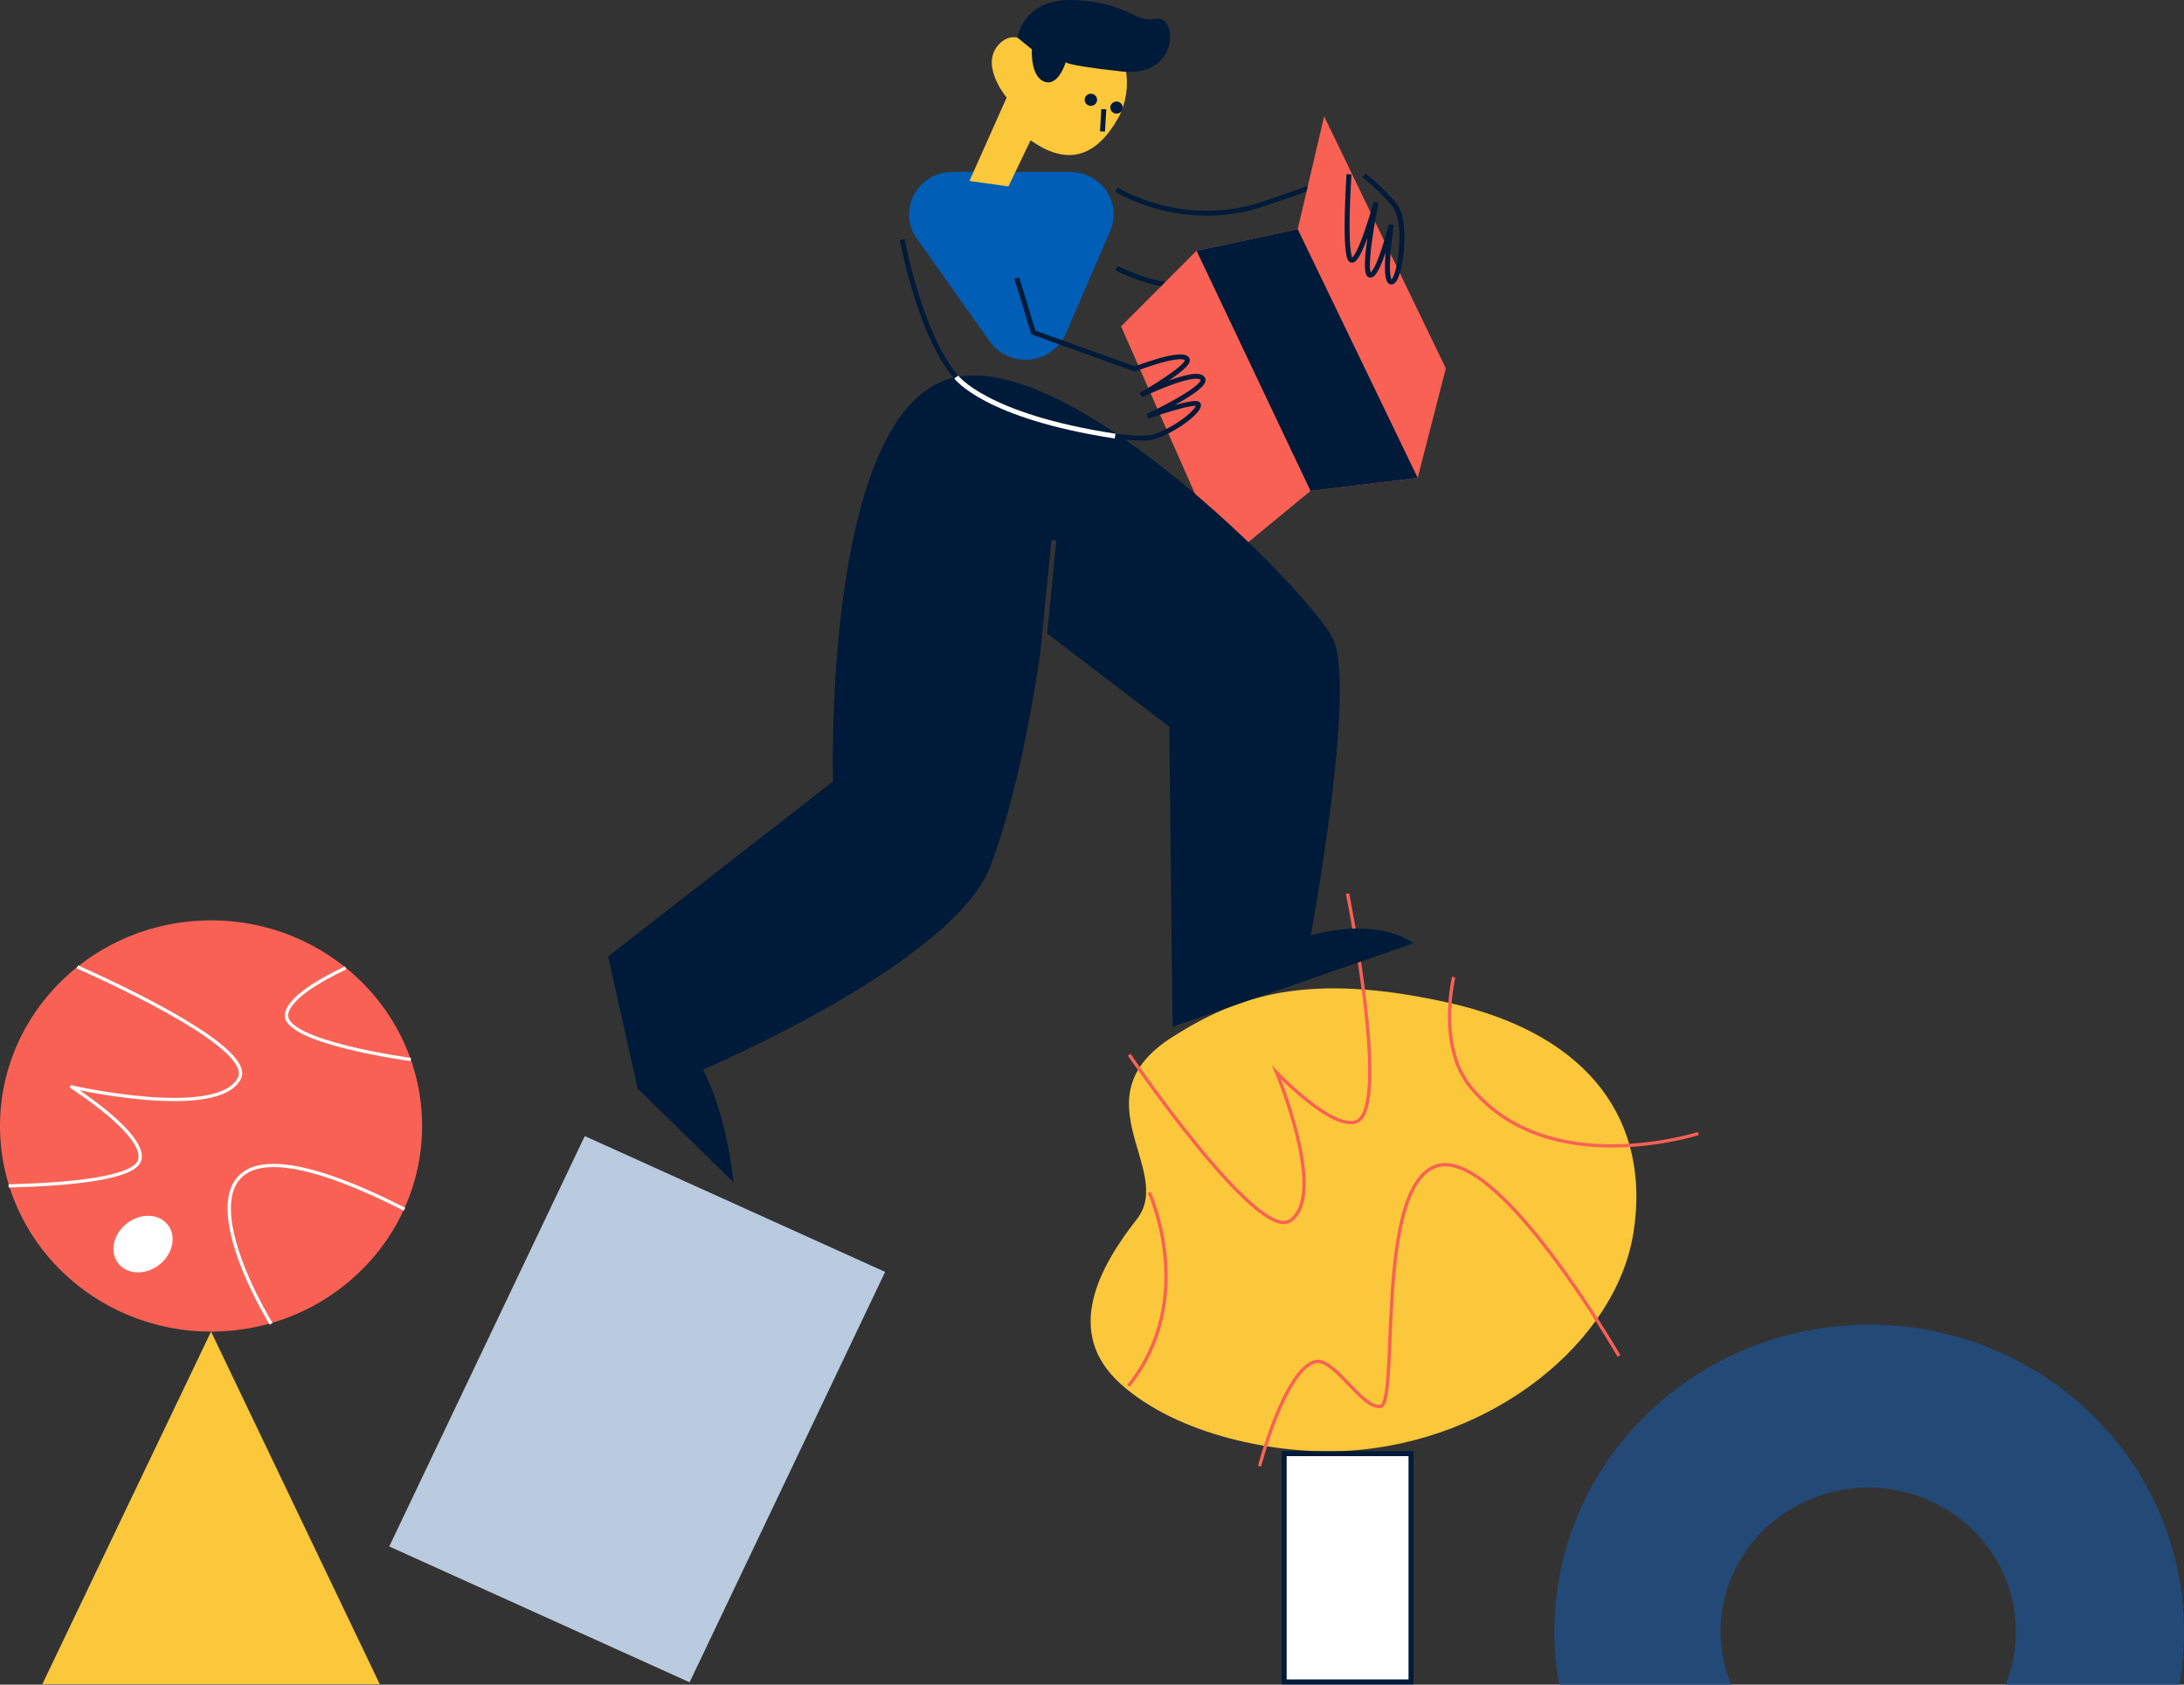 <svg width="560" height="432" viewBox="0 0 560 432" fill="none" xmlns="http://www.w3.org/2000/svg">
<rect x="0" y="0" width="560" height="432" fill="#333333" stroke="none"/>
<path fill-rule="evenodd" clip-rule="evenodd" d="M345.432 42.972L338.074 65.329L337.902 65.449L337.532 64.943C337.902 65.449 337.902 65.449 337.901 65.449L337.9 65.45L337.896 65.453L337.881 65.463C337.867 65.472 337.848 65.485 337.823 65.502C337.774 65.536 337.7 65.585 337.604 65.647C337.413 65.772 337.13 65.953 336.762 66.177C336.026 66.625 334.948 67.248 333.572 67.953C330.822 69.361 326.876 71.099 322.086 72.418C312.504 75.058 299.519 76.031 286.002 69.317L286.581 68.211C299.731 74.743 312.366 73.806 321.739 71.223C326.426 69.932 330.289 68.231 332.979 66.853C334.324 66.165 335.375 65.557 336.087 65.124C336.443 64.907 336.714 64.734 336.895 64.616C336.931 64.592 336.963 64.571 336.992 64.552L343.118 45.936C342.636 46.155 341.997 46.431 341.155 46.775C338.34 47.925 333.227 49.841 324.012 52.921C313.512 56.428 303.998 55.489 297.118 53.678C293.678 52.772 290.892 51.647 288.963 50.747C287.999 50.297 287.248 49.903 286.736 49.62C286.48 49.478 286.283 49.364 286.15 49.285C286.083 49.246 286.032 49.215 285.997 49.193C285.98 49.183 285.966 49.174 285.957 49.169L285.946 49.162L285.942 49.16L285.941 49.159C285.941 49.159 285.941 49.159 286.287 48.637C286.633 48.116 286.633 48.116 286.633 48.116L286.635 48.117L286.642 48.121C286.649 48.126 286.66 48.133 286.675 48.142C286.705 48.16 286.751 48.188 286.812 48.224C286.935 48.297 287.12 48.405 287.365 48.54C287.853 48.81 288.578 49.191 289.514 49.627C291.386 50.501 294.098 51.596 297.451 52.479C304.155 54.244 313.4 55.153 323.599 51.746C332.801 48.671 337.884 46.764 340.662 45.63C342.051 45.063 342.857 44.691 343.311 44.465C343.538 44.351 343.674 44.276 343.749 44.232C343.786 44.21 343.807 44.197 343.816 44.191C343.816 44.191 343.817 44.191 343.817 44.19L345.432 42.972Z" fill="#001A39"/>
<path d="M235.085 61.164L253.778 87.562C257.287 92.513 264.246 93.755 269.328 90.335C271.082 89.156 272.45 87.512 273.279 85.6L284.686 59.202C287.082 53.659 284.41 47.272 278.721 44.937C277.349 44.374 275.874 44.084 274.383 44.084H244.283C235.272 44.084 229.965 53.94 235.085 61.164Z" fill="#005EB6"/>
<path d="M287.457 83.699L306.809 64.293L332.754 58.767L339.522 29.819L370.727 94.462L363.509 122.545L336.034 125.89L314.061 143.976L287.457 83.699Z" fill="#F96155"/>
<path d="M363.509 122.545L336.034 125.89L306.809 64.293L332.754 58.767L363.509 122.545Z" fill="#001A39"/>
<path d="M149.94 291.331L99.807 396.57L176.822 431.402L226.956 326.163L149.94 291.331Z" fill="#BACADF"/>
<path d="M361.158 373.403V430.658H329.915V373.403H361.158ZM362.433 372.162H328.641V431.9H362.433V372.162Z" fill="#001A39"/>
<path d="M300.665 265.894C275.994 281.488 301.298 300.104 291.518 312.609C281.738 325.115 272.693 341.702 287.333 354.879C301.974 368.055 327.405 373.126 345.537 372.037C382.763 369.806 414.397 344.19 418.841 316.091C423.285 287.991 408.122 265.365 371.517 257.16C334.912 248.955 317.136 255.479 300.665 265.894Z" fill="#FBC73B"/>
<path d="M54.113 341.467C83.999 341.467 108.226 317.861 108.226 288.741C108.226 259.621 83.999 236.015 54.113 236.015C24.227 236.015 0 259.621 0 288.741C0 317.861 24.227 341.467 54.113 341.467Z" fill="#F96155"/>
<path d="M97.383 431.9H10.846L54.116 341.467L97.383 431.9Z" fill="#FBC73B"/>
<path d="M248.574 46.41L258.116 25.013C258.116 25.013 251.514 17.177 255.699 11.89C259.884 6.604 264.914 11.89 264.914 11.89C264.914 11.89 271.516 5.014 280.799 8.198C290.082 11.381 290.498 23.555 286.721 30.253C281.147 40.147 273.802 42.78 264.26 35.966L258.575 47.809" fill="#FBC73B"/>
<path d="M260.881 9.634C260.881 9.634 262.3 -0.781 276.09 0.047C289.881 0.875 290.731 5.954 296.351 4.816C301.972 3.677 302.626 19.979 287.587 18.323C272.547 16.667 273.269 15.906 273.269 15.906C273.269 15.906 271.443 22.272 267.789 20.935C264.135 19.598 264.586 12.656 264.586 12.656" fill="#001A39"/>
<path fill-rule="evenodd" clip-rule="evenodd" d="M350.154 44.496C353.064 46.804 355.72 49.392 358.089 52.227L358.091 52.23L358.093 52.233C359.09 53.455 359.633 55.38 359.896 57.467C360.162 59.58 360.152 61.964 359.962 64.195C359.771 66.425 359.398 68.531 358.922 70.087C358.686 70.86 358.414 71.532 358.107 72.019C357.954 72.262 357.774 72.489 357.559 72.658C357.341 72.83 357.051 72.967 356.708 72.948C356.009 72.909 355.67 72.31 355.507 71.871C355.325 71.379 355.225 70.732 355.172 70.023C355.064 68.591 355.136 66.719 355.276 64.882C355.278 64.848 355.281 64.814 355.284 64.78C354.752 66.331 354.159 67.868 353.565 69.021C353.25 69.632 352.916 70.173 352.566 70.553C352.252 70.895 351.738 71.305 351.101 71.15C350.726 71.059 350.499 70.788 350.367 70.548C350.234 70.305 350.151 70.013 350.096 69.712C349.984 69.105 349.957 68.306 349.982 67.41C350.031 65.614 350.295 63.287 350.621 60.997C350.091 62.442 349.529 63.824 348.983 64.908C348.633 65.603 348.271 66.21 347.908 66.636C347.727 66.848 347.521 67.046 347.288 67.18C347.048 67.318 346.735 67.413 346.393 67.329C346 67.233 345.769 66.927 345.637 66.693C345.495 66.439 345.387 66.122 345.301 65.781C345.128 65.092 345.01 64.168 344.929 63.113C344.768 60.993 344.753 58.232 344.802 55.504C344.852 52.772 344.967 50.059 345.069 48.029C345.121 47.014 345.169 46.169 345.204 45.578C345.222 45.282 345.236 45.05 345.247 44.892C345.252 44.812 345.256 44.751 345.258 44.71L345.262 44.648C345.262 44.648 345.262 44.648 345.898 44.688C346.534 44.728 346.534 44.728 346.534 44.729L346.53 44.789C346.528 44.83 346.524 44.89 346.519 44.968C346.509 45.125 346.494 45.356 346.477 45.65C346.441 46.238 346.393 47.079 346.342 48.09C346.24 50.112 346.126 52.812 346.077 55.526C346.027 58.244 346.044 60.96 346.2 63.021C346.279 64.056 346.391 64.898 346.539 65.485C346.604 65.742 346.669 65.925 346.729 66.046C346.782 66.001 346.849 65.936 346.928 65.843C347.194 65.531 347.502 65.028 347.839 64.361C348.506 63.037 349.214 61.204 349.866 59.331C350.516 57.464 351.101 55.578 351.525 54.157C351.736 53.447 351.907 52.854 352.025 52.439C352.084 52.232 352.13 52.069 352.161 51.958C352.176 51.902 352.188 51.86 352.196 51.831L352.207 51.789C352.208 51.789 352.208 51.789 352.823 51.949C353.449 52.069 353.449 52.069 353.448 52.069L353.448 52.07L353.438 52.12C353.432 52.154 353.421 52.204 353.408 52.27C353.382 52.402 353.344 52.595 353.296 52.842C353.201 53.336 353.067 54.042 352.912 54.892C352.602 56.591 352.212 58.86 351.887 61.143C351.561 63.43 351.304 65.712 351.256 67.444C351.232 68.315 351.262 69.013 351.35 69.493C351.382 69.668 351.419 69.794 351.453 69.88C351.494 69.848 351.548 69.799 351.617 69.724C351.853 69.467 352.128 69.042 352.426 68.464C353.016 67.318 353.625 65.722 354.178 64.081C354.729 62.447 355.216 60.794 355.566 59.548C355.741 58.925 355.881 58.405 355.977 58.041C356.026 57.859 356.063 57.716 356.088 57.619C356.101 57.571 356.11 57.533 356.116 57.508L356.126 57.472C356.126 57.472 356.126 57.471 356.745 57.62C357.375 57.711 357.375 57.711 357.375 57.711L357.369 57.752C357.365 57.779 357.359 57.819 357.351 57.872C357.335 57.978 357.313 58.133 357.285 58.332C357.229 58.728 357.151 59.295 357.065 59.977C356.892 61.34 356.685 63.156 356.547 64.973C356.409 66.797 356.342 68.594 356.443 69.932C356.494 70.607 356.584 71.12 356.706 71.45C356.742 71.548 356.774 71.613 356.8 71.656C356.857 71.601 356.932 71.51 357.021 71.37C357.243 71.016 357.477 70.463 357.7 69.733C358.144 68.282 358.506 66.265 358.692 64.093C358.877 61.922 358.884 59.626 358.631 57.619C358.375 55.587 357.865 53.952 357.098 53.008C354.785 50.24 352.191 47.713 349.349 45.459L350.154 44.496ZM356.85 71.725C356.856 71.728 356.858 71.73 356.858 71.731C356.858 71.731 356.855 71.73 356.85 71.725ZM356.745 57.62L357.375 57.711L356.126 57.471L356.745 57.62ZM352.823 51.949L353.448 52.069L352.207 51.789L352.823 51.949ZM346.809 66.176C346.809 66.176 346.808 66.175 346.806 66.172C346.808 66.174 346.809 66.176 346.809 66.176Z" fill="#001A39"/>
<path fill-rule="evenodd" clip-rule="evenodd" d="M230.727 61.551C230.727 61.55 230.726 61.55 231.354 61.441C231.981 61.331 231.981 61.331 231.981 61.332L231.985 61.35L231.996 61.409C232.005 61.461 232.02 61.539 232.04 61.642C232.08 61.846 232.14 62.149 232.22 62.538C232.38 63.315 232.621 64.438 232.942 65.814C233.586 68.567 234.555 72.332 235.852 76.38C237.149 80.43 238.772 84.751 240.723 88.624C242.678 92.505 244.94 95.889 247.497 98.105C250.064 100.329 253.993 102.403 258.583 104.232C263.162 106.057 268.352 107.621 273.403 108.842C278.455 110.062 283.355 110.936 287.349 111.386C289.347 111.611 291.11 111.729 292.546 111.733C294.001 111.737 295.063 111.622 295.695 111.417C298.551 110.488 301.462 108.807 303.592 107.185C304.657 106.373 305.505 105.593 306.047 104.948C306.32 104.624 306.497 104.355 306.591 104.151C306.603 104.125 306.613 104.101 306.622 104.08C306.597 104.078 306.569 104.077 306.539 104.076C306.217 104.065 305.739 104.113 305.13 104.22C303.923 104.432 302.342 104.846 300.755 105.31C299.172 105.772 297.604 106.279 296.43 106.67C295.843 106.866 295.356 107.033 295.015 107.15C294.845 107.209 294.712 107.256 294.621 107.287C294.576 107.303 294.541 107.316 294.518 107.324L294.484 107.336C294.483 107.336 294.483 107.336 294.265 106.752C293.988 106.194 293.988 106.194 293.988 106.194L294.029 106.174C294.057 106.16 294.099 106.141 294.154 106.115C294.263 106.062 294.423 105.985 294.627 105.887C295.036 105.689 295.618 105.403 296.315 105.053C297.709 104.352 299.555 103.394 301.371 102.364C303.193 101.331 304.961 100.237 306.211 99.264C306.84 98.775 307.307 98.34 307.585 97.98C307.87 97.611 307.845 97.472 307.847 97.471C307.847 97.471 307.847 97.471 307.847 97.472C307.809 97.372 307.702 97.239 307.309 97.163C306.904 97.085 306.32 97.098 305.576 97.212C304.099 97.437 302.199 98.02 300.296 98.714C298.402 99.405 296.539 100.191 295.148 100.807C294.453 101.115 293.877 101.379 293.475 101.566C293.275 101.659 293.117 101.733 293.011 101.784C292.957 101.809 292.916 101.829 292.889 101.842L292.859 101.857L292.849 101.861L292.849 101.861C292.849 101.861 292.849 101.861 292.777 101.72L292.849 101.861L292.243 100.769L292.566 101.305C292.243 100.769 292.243 100.769 292.243 100.769L292.244 100.769L292.245 100.768L292.252 100.764L292.278 100.749C292.301 100.736 292.336 100.716 292.382 100.69C292.472 100.637 292.606 100.56 292.776 100.461C293.116 100.262 293.601 99.976 294.181 99.626C295.342 98.927 296.88 97.975 298.395 96.966C299.914 95.952 301.391 94.893 302.439 93.976C302.966 93.515 303.359 93.112 303.595 92.787C303.714 92.624 303.776 92.503 303.803 92.424C303.81 92.404 303.813 92.39 303.815 92.38C303.79 92.338 303.712 92.257 303.443 92.192C303.115 92.112 302.634 92.094 302.01 92.147C300.772 92.252 299.167 92.619 297.552 93.074C295.946 93.527 294.362 94.057 293.179 94.476C292.588 94.685 292.097 94.865 291.755 94.993C291.584 95.057 291.451 95.108 291.36 95.143C291.314 95.16 291.28 95.174 291.257 95.183L291.231 95.193L291.223 95.196L290.995 95.285L264.452 85.731L260.113 71.524L261.334 71.17L265.492 84.781L290.978 93.955C291.063 93.922 291.171 93.882 291.298 93.834C291.646 93.704 292.144 93.52 292.744 93.308C293.943 92.885 295.555 92.344 297.198 91.881C298.833 91.42 300.534 91.026 301.899 90.91C302.577 90.852 303.221 90.858 303.75 90.986C304.277 91.114 304.818 91.4 305.03 91.995C305.134 92.287 305.094 92.576 305.013 92.815C304.931 93.053 304.794 93.286 304.636 93.504C304.318 93.942 303.843 94.417 303.29 94.9C302.313 95.755 301.011 96.705 299.67 97.617C299.73 97.595 299.79 97.573 299.85 97.551C301.772 96.85 303.77 96.23 305.379 95.985C306.178 95.863 306.935 95.825 307.556 95.945C308.185 96.066 308.794 96.38 309.045 97.047C309.278 97.667 308.948 98.281 308.604 98.727C308.229 99.211 307.665 99.722 307.007 100.235C305.682 101.266 303.849 102.396 302.013 103.437C301.749 103.587 301.484 103.735 301.22 103.882C302.543 103.51 303.846 103.184 304.904 102.998C305.539 102.887 306.123 102.819 306.582 102.834C306.81 102.842 307.05 102.87 307.264 102.95C307.48 103.029 307.749 103.194 307.869 103.514C308.02 103.919 307.902 104.337 307.754 104.66C307.596 105.003 307.343 105.367 307.033 105.735C306.411 106.475 305.485 107.319 304.377 108.163C302.159 109.852 299.122 111.611 296.098 112.595C295.26 112.867 294.025 112.978 292.543 112.975C291.044 112.971 289.231 112.848 287.203 112.62C283.146 112.163 278.193 111.278 273.097 110.047C268.001 108.816 262.75 107.235 258.1 105.382C253.462 103.533 249.376 101.395 246.65 99.033C243.913 96.661 241.563 93.111 239.578 89.171C237.589 85.222 235.944 80.835 234.635 76.75C233.325 72.662 232.349 68.865 231.7 66.09C231.375 64.702 231.132 63.569 230.97 62.782C230.889 62.388 230.828 62.081 230.788 61.872C230.768 61.768 230.752 61.688 230.742 61.633L230.731 61.572L230.727 61.551ZM294.265 106.752L293.988 106.194L294.483 107.336L294.265 106.752Z" fill="#001A39"/>
<path d="M361.795 372.782H329.277V431.279H361.795V372.782Z" fill="white"/>
<path d="M361.158 373.403V430.658H329.915V373.403H361.158ZM362.433 372.162H328.641V431.9H362.433V372.162Z" fill="#001A39"/>
<path fill-rule="evenodd" clip-rule="evenodd" d="M282.053 33.67L282.388 27.966L283.661 28.037L283.325 33.741L282.053 33.67Z" fill="#001A39"/>
<path d="M279.71 27.14C280.59 27.14 281.304 26.445 281.304 25.588C281.304 24.731 280.59 24.036 279.71 24.036C278.83 24.036 278.117 24.731 278.117 25.588C278.117 26.445 278.83 27.14 279.71 27.14Z" fill="#001A39"/>
<path d="M286.288 29.14C287.168 29.14 287.882 28.445 287.882 27.587C287.882 26.73 287.168 26.035 286.288 26.035C285.409 26.035 284.695 26.73 284.695 27.587C284.695 28.445 285.409 29.14 286.288 29.14Z" fill="#001A39"/>
<path d="M41.249 323.997C44.594 321.073 45.259 316.481 42.734 313.739C40.21 310.998 35.453 311.146 32.108 314.069C28.764 316.993 28.099 321.586 30.623 324.327C33.148 327.068 37.905 326.92 41.249 323.997Z" fill="white"/>
<path fill-rule="evenodd" clip-rule="evenodd" d="M61.574 273.204C62.163 274.417 62.3 275.608 61.758 276.686C60.305 279.577 56.747 281.095 52.435 281.813C48.095 282.536 42.844 282.475 37.79 282.077C32.731 281.68 27.845 280.944 24.226 280.308C22.697 280.04 21.393 279.789 20.396 279.588C20.74 279.822 21.123 280.085 21.538 280.374C23.305 281.607 25.648 283.323 27.946 285.248C30.24 287.17 32.505 289.315 34.104 291.407C35.683 293.474 36.698 295.601 36.275 297.449C35.957 298.844 34.546 299.903 32.587 300.733C30.596 301.575 27.898 302.239 24.756 302.764C18.465 303.815 10.297 304.322 2.22 304.529L2.197 303.701C10.264 303.495 18.383 302.989 24.612 301.948C27.73 301.428 30.35 300.777 32.248 299.973C34.177 299.157 35.224 298.241 35.446 297.27C35.781 295.807 34.986 293.949 33.422 291.902C31.878 289.881 29.668 287.782 27.392 285.876C25.12 283.972 22.798 282.272 21.043 281.047C20.166 280.435 19.432 279.942 18.917 279.603C18.659 279.433 18.457 279.302 18.319 279.213C18.25 279.169 18.197 279.135 18.162 279.112L18.122 279.087L18.11 279.079L18.109 279.079C18.109 279.079 18.109 279.079 18.34 278.731C18.437 278.328 18.437 278.328 18.437 278.328L18.438 278.329L18.463 278.334L18.543 278.352C18.613 278.368 18.718 278.391 18.856 278.421C19.131 278.481 19.536 278.567 20.054 278.673C21.09 278.886 22.576 279.177 24.377 279.494C27.98 280.127 32.836 280.858 37.858 281.252C42.885 281.647 48.054 281.703 52.292 280.997C56.558 280.286 59.736 278.828 60.995 276.322C61.386 275.544 61.327 274.63 60.806 273.558C60.283 272.48 59.313 271.288 57.972 270.015C55.292 267.473 51.221 264.694 46.606 261.952C37.384 256.473 26.085 251.197 19.658 248.317L20.013 247.565C26.446 250.448 37.782 255.74 47.049 261.245C51.678 263.996 55.815 266.813 58.565 269.422C59.938 270.725 60.989 271.998 61.574 273.204ZM18.34 278.731L18.437 278.328C18.236 278.283 18.03 278.384 17.949 278.569C17.868 278.755 17.936 278.97 18.109 279.079L18.34 278.731Z" fill="white"/>
<path d="M560.001 418.363C560.004 422.933 559.598 427.497 558.79 432H514.234C521.949 413.056 512.45 391.605 493.014 384.084C473.578 376.564 451.569 385.823 443.854 404.767C440.29 413.513 440.29 423.254 443.854 432H399.77C398.961 427.497 398.555 422.933 398.559 418.363C398.559 374.912 434.699 339.688 479.282 339.688C523.865 339.688 560.001 374.912 560.001 418.363Z" fill="#234977"/>
<path fill-rule="evenodd" clip-rule="evenodd" d="M78.62 253.366C81.521 251.307 85.146 249.386 88.441 247.826L88.813 248.57C85.536 250.122 81.962 252.018 79.121 254.035C77.7 255.044 76.474 256.074 75.562 257.098C74.646 258.125 74.071 259.118 73.904 260.05C73.773 260.785 74.064 261.524 74.792 262.285C75.525 263.05 76.662 263.794 78.106 264.504C80.988 265.922 84.973 267.151 89.026 268.16C93.073 269.168 97.164 269.95 100.244 270.48C101.784 270.746 103.07 270.948 103.971 271.083C104.422 271.151 104.776 271.202 105.017 271.237C105.138 271.254 105.23 271.267 105.292 271.275L105.363 271.285L105.386 271.288C105.386 271.288 105.386 271.288 105.328 271.698C105.27 272.108 105.27 272.108 105.269 272.108L105.245 272.105L105.173 272.095C105.11 272.086 105.017 272.073 104.895 272.056C104.651 272.021 104.295 271.97 103.842 271.902C102.935 271.765 101.643 271.562 100.096 271.296C97.004 270.763 92.891 269.977 88.816 268.963C84.746 267.95 80.689 266.703 77.723 265.243C76.242 264.514 75.003 263.718 74.171 262.85C73.336 261.977 72.874 260.988 73.067 259.908C73.272 258.767 73.954 257.639 74.92 256.555C75.889 255.467 77.17 254.395 78.62 253.366Z" fill="white"/>
<path fill-rule="evenodd" clip-rule="evenodd" d="M415.488 347.505C415.488 347.506 415.489 347.506 415.118 347.709C414.748 347.912 414.748 347.911 414.748 347.911L414.746 347.909L414.726 347.873C414.711 347.847 414.688 347.809 414.659 347.758C414.599 347.656 414.511 347.505 414.395 347.307C414.163 346.913 413.82 346.335 413.378 345.601C412.494 344.132 411.213 342.04 409.627 339.546C406.455 334.558 402.063 327.968 397.183 321.553C392.3 315.133 386.943 308.908 381.839 304.637C379.287 302.502 376.817 300.87 374.516 299.942C372.217 299.014 370.126 298.804 368.296 299.45C366.448 300.102 364.896 301.498 363.589 303.497C362.282 305.498 361.237 308.079 360.398 311.052C358.722 316.999 357.894 324.437 357.404 331.75C357.159 335.403 356.998 339.019 356.857 342.395C356.839 342.836 356.821 343.274 356.803 343.706C356.684 346.582 356.573 349.26 356.428 351.598C356.261 354.284 356.048 356.545 355.72 358.159C355.556 358.963 355.359 359.634 355.109 360.123C354.869 360.593 354.519 361.013 353.992 361.076C353.278 361.162 352.552 360.987 351.837 360.657C351.123 360.326 350.397 359.83 349.669 359.24C348.318 358.142 346.909 356.673 345.52 355.225C345.418 355.118 345.315 355.011 345.213 354.905C343.712 353.341 342.242 351.836 340.851 350.807C339.439 349.762 338.238 349.305 337.238 349.596C335.453 350.116 333.667 351.952 331.981 354.56C330.31 357.144 328.796 360.392 327.517 363.586C326.24 366.777 325.205 369.899 324.488 372.225C324.13 373.388 323.852 374.35 323.663 375.022C323.569 375.358 323.497 375.621 323.449 375.799C323.425 375.889 323.407 375.957 323.394 376.003L323.381 376.055L323.376 376.071C323.376 376.071 323.376 376.072 322.964 375.97C322.553 375.868 322.553 375.868 322.553 375.868L322.553 375.867L322.558 375.85L322.572 375.796C322.584 375.749 322.603 375.68 322.627 375.589C322.676 375.408 322.748 375.142 322.844 374.803C323.034 374.126 323.314 373.157 323.674 371.987C324.395 369.648 325.438 366.503 326.726 363.285C328.013 360.07 329.55 356.767 331.262 354.119C332.959 351.494 334.888 349.417 336.994 348.803C338.42 348.388 339.927 349.084 341.365 350.148C342.823 351.227 344.343 352.787 345.834 354.339C345.933 354.442 346.031 354.545 346.13 354.648C347.531 356.109 348.904 357.541 350.213 358.604C350.912 359.171 351.577 359.62 352.202 359.909C352.826 360.197 353.386 360.315 353.888 360.255C353.97 360.245 354.14 360.163 354.348 359.754C354.548 359.364 354.728 358.777 354.886 357.998C355.203 356.444 355.413 354.232 355.58 351.548C355.725 349.219 355.835 346.55 355.954 343.673C355.972 343.24 355.99 342.803 356.008 342.362C356.149 338.985 356.31 335.36 356.556 331.696C357.047 324.373 357.878 316.865 359.579 310.833C360.429 307.817 361.502 305.149 362.872 303.053C364.243 300.955 365.928 299.405 368.007 298.671C370.103 297.931 372.425 298.202 374.841 299.177C377.257 300.152 379.806 301.844 382.393 304.009C387.568 308.341 392.971 314.624 397.866 321.06C402.765 327.499 407.17 334.11 410.349 339.11C411.94 341.61 413.224 343.708 414.111 345.182C414.554 345.918 414.898 346.499 415.132 346.896C415.2 347.012 415.259 347.113 415.309 347.197C415.343 347.256 415.373 347.307 415.397 347.349C415.427 347.401 415.45 347.44 415.465 347.466L415.487 347.503L415.488 347.505Z" fill="#F96155"/>
<path fill-rule="evenodd" clip-rule="evenodd" d="M345.102 229.236C345.102 229.236 345.102 229.236 345.519 229.156C345.936 229.076 345.936 229.076 345.936 229.076L345.968 229.235C345.989 229.34 346.02 229.495 346.06 229.698C346.14 230.104 346.255 230.699 346.4 231.458C346.688 232.975 347.091 235.146 347.546 237.761C348.455 242.99 349.575 249.999 350.416 257.112C351.257 264.222 351.821 271.454 351.613 277.123C351.509 279.954 351.212 282.42 350.648 284.293C350.093 286.14 349.241 287.537 347.925 288.022C346.184 288.664 343.98 288.089 341.757 287.01C339.508 285.918 337.122 284.25 334.95 282.525C332.774 280.797 330.796 278.999 329.364 277.633C329.047 277.331 328.756 277.049 328.495 276.795C328.814 277.627 329.216 278.702 329.661 279.96C330.748 283.036 332.098 287.208 333.14 291.582C334.181 295.952 334.922 300.547 334.779 304.462C334.637 308.355 333.615 311.707 330.982 313.41C329.739 314.215 328.12 313.979 326.383 313.168C324.627 312.349 322.621 310.888 320.482 309.009C316.198 305.246 311.292 299.73 306.661 294.061C302.028 288.387 297.659 282.546 294.449 278.124C292.843 275.913 291.527 274.056 290.613 272.751C290.155 272.099 289.798 271.585 289.555 271.234C289.434 271.058 289.341 270.923 289.278 270.832L289.207 270.729L289.184 270.694C289.183 270.694 289.183 270.694 289.537 270.464C289.891 270.235 289.891 270.235 289.891 270.235L289.914 270.269L289.984 270.372C290.046 270.462 290.139 270.596 290.26 270.771C290.502 271.121 290.858 271.634 291.314 272.284C292.227 273.586 293.54 275.439 295.142 277.646C298.347 282.061 302.706 287.889 307.326 293.545C311.949 299.205 316.821 304.678 321.051 308.394C323.169 310.254 325.103 311.654 326.749 312.421C328.413 313.197 329.657 313.274 330.512 312.72C332.784 311.25 333.79 308.263 333.93 304.433C334.069 300.624 333.347 296.112 332.312 291.77C331.279 287.433 329.939 283.29 328.857 280.23C328.316 278.7 327.84 277.442 327.499 276.567C327.329 276.13 327.193 275.788 327.099 275.556C327.052 275.44 327.016 275.351 326.991 275.292L326.964 275.225L326.957 275.208L326.955 275.204L326.955 275.203C326.955 275.203 326.955 275.203 327.348 275.047C327.66 274.765 327.66 274.765 327.66 274.766L327.66 274.766L327.669 274.776L327.699 274.807C327.726 274.834 327.765 274.875 327.818 274.929C327.922 275.037 328.076 275.194 328.275 275.394C328.673 275.795 329.248 276.365 329.958 277.042C331.379 278.396 333.337 280.176 335.486 281.883C337.639 283.593 339.969 285.216 342.136 286.269C344.329 287.334 346.241 287.757 347.624 287.248C348.541 286.91 349.291 285.861 349.833 284.06C350.367 282.284 350.661 279.898 350.764 277.093C350.969 271.488 350.411 264.305 349.572 257.207C348.733 250.113 347.616 243.12 346.708 237.899C346.254 235.289 345.852 233.122 345.564 231.609C345.42 230.852 345.305 230.258 345.225 229.854C345.185 229.652 345.155 229.497 345.134 229.393L345.11 229.275L345.102 229.236ZM327.348 275.047L327.66 274.766L326.081 273.107L326.955 275.203L327.348 275.047Z" fill="#F96155"/>
<path fill-rule="evenodd" clip-rule="evenodd" d="M294.287 305.939C294.287 305.939 294.287 305.939 294.674 305.769C295.062 305.599 295.062 305.6 295.062 305.6L295.063 305.601L295.065 305.605L295.072 305.622C295.078 305.636 295.088 305.656 295.1 305.683C295.124 305.737 295.159 305.817 295.204 305.921C295.293 306.13 295.422 306.438 295.578 306.837C295.891 307.634 296.317 308.796 296.771 310.259C297.679 313.185 298.701 317.321 299.16 322.161C300.076 331.84 298.736 344.365 289.677 355.658L289.008 355.148C297.891 344.074 299.217 331.783 298.313 322.237C297.862 317.464 296.853 313.385 295.958 310.499C295.51 309.057 295.091 307.914 294.784 307.132C294.631 306.742 294.506 306.442 294.42 306.241C294.376 306.14 294.343 306.064 294.32 306.013C294.309 305.988 294.301 305.969 294.295 305.957L294.289 305.943L294.287 305.94L294.287 305.939Z" fill="#F96155"/>
<path fill-rule="evenodd" clip-rule="evenodd" d="M372.326 250.491C372.326 250.491 372.326 250.491 372.74 250.586L373.153 250.682L373.152 250.684L373.15 250.693L373.142 250.729C373.134 250.761 373.123 250.81 373.109 250.874C373.08 251.003 373.039 251.195 372.989 251.443C372.89 251.939 372.757 252.662 372.625 253.562C372.36 255.364 372.096 257.876 372.1 260.715C372.108 266.406 373.193 273.339 377.427 278.519C387.267 290.557 401.707 293.515 413.754 293.443C419.774 293.406 425.177 292.613 429.076 291.828C431.025 291.436 432.597 291.046 433.68 290.755C434.222 290.609 434.641 290.488 434.924 290.404C435.066 290.362 435.173 290.329 435.245 290.306C435.281 290.295 435.308 290.287 435.326 290.281L435.345 290.275L435.351 290.273C435.351 290.273 435.351 290.273 435.485 290.666C435.62 291.058 435.619 291.059 435.619 291.059L435.611 291.061L435.589 291.068C435.57 291.074 435.541 291.083 435.504 291.095C435.429 291.118 435.318 291.152 435.173 291.196C434.882 291.282 434.456 291.405 433.906 291.553C432.807 291.849 431.217 292.243 429.248 292.639C425.31 293.432 419.849 294.234 413.76 294.271C401.589 294.344 386.834 291.357 376.762 279.035C372.35 273.637 371.258 266.476 371.25 260.716C371.246 257.829 371.514 255.276 371.784 253.445C371.918 252.529 372.054 251.793 372.155 251.284C372.206 251.03 372.248 250.833 372.278 250.699C372.293 250.632 372.305 250.58 372.313 250.545L372.323 250.505L372.325 250.495L372.326 250.491Z" fill="#F96155"/>
<path fill-rule="evenodd" clip-rule="evenodd" d="M266.729 167.427L269.598 138.455L270.866 138.575L268.502 162.455L299.815 186.328L300.665 263.291L362.434 241.893C362.434 241.893 354 234.984 336.093 239.857C336.093 239.857 347.989 175.855 341.705 163.626C335.422 151.398 271.125 85.96 241.841 97.675C210.937 110.044 213.605 200.382 213.605 200.382L155.924 245.267L163.507 279.149L188.081 303.159C188.081 303.159 186.513 286.187 180.238 274.269C180.238 274.269 244.556 247.039 253.966 222.077C261.063 203.252 265.149 178.473 266.729 167.427Z" fill="#001A39"/>
<path fill-rule="evenodd" clip-rule="evenodd" d="M244.682 97.05C244.681 97.05 244.681 97.049 245.2 96.689C245.719 96.33 245.719 96.329 245.719 96.329L245.718 96.328C245.719 96.328 245.719 96.329 245.719 96.329C245.721 96.332 245.725 96.337 245.73 96.344C245.741 96.358 245.76 96.382 245.787 96.414C245.841 96.479 245.928 96.58 246.052 96.713C246.301 96.98 246.7 97.375 247.286 97.87C248.458 98.86 250.379 100.25 253.344 101.804C259.276 104.913 269.385 108.681 286.025 111.218L285.828 112.445C269.078 109.891 258.825 106.087 252.74 102.898C249.698 101.303 247.698 99.862 246.451 98.809C245.827 98.282 245.392 97.852 245.109 97.549C244.968 97.398 244.864 97.278 244.794 97.193C244.76 97.151 244.733 97.118 244.714 97.093C244.705 97.081 244.697 97.072 244.692 97.064L244.685 97.055L244.683 97.052L244.682 97.05ZM245.718 96.328C245.718 96.328 245.718 96.328 245.718 96.328L245.718 96.328L245.718 96.328Z" fill="white"/>
<path fill-rule="evenodd" clip-rule="evenodd" d="M61.359 321.145C63.382 327.251 66.581 333.719 69.881 339.273L69.146 339.688C65.825 334.1 62.597 327.577 60.55 321.399C58.511 315.243 57.616 309.346 59.068 305.06C59.799 302.899 61.129 301.141 63.201 299.983C65.264 298.83 68.024 298.293 71.583 298.491C78.689 298.887 89.112 302.223 103.91 309.722L103.517 310.457C88.746 302.971 78.454 299.703 71.534 299.318C68.08 299.125 65.5 299.653 63.624 300.702C61.757 301.745 60.549 303.326 59.874 305.319C58.513 309.341 59.329 315.018 61.359 321.145Z" fill="white"/>
</svg>
